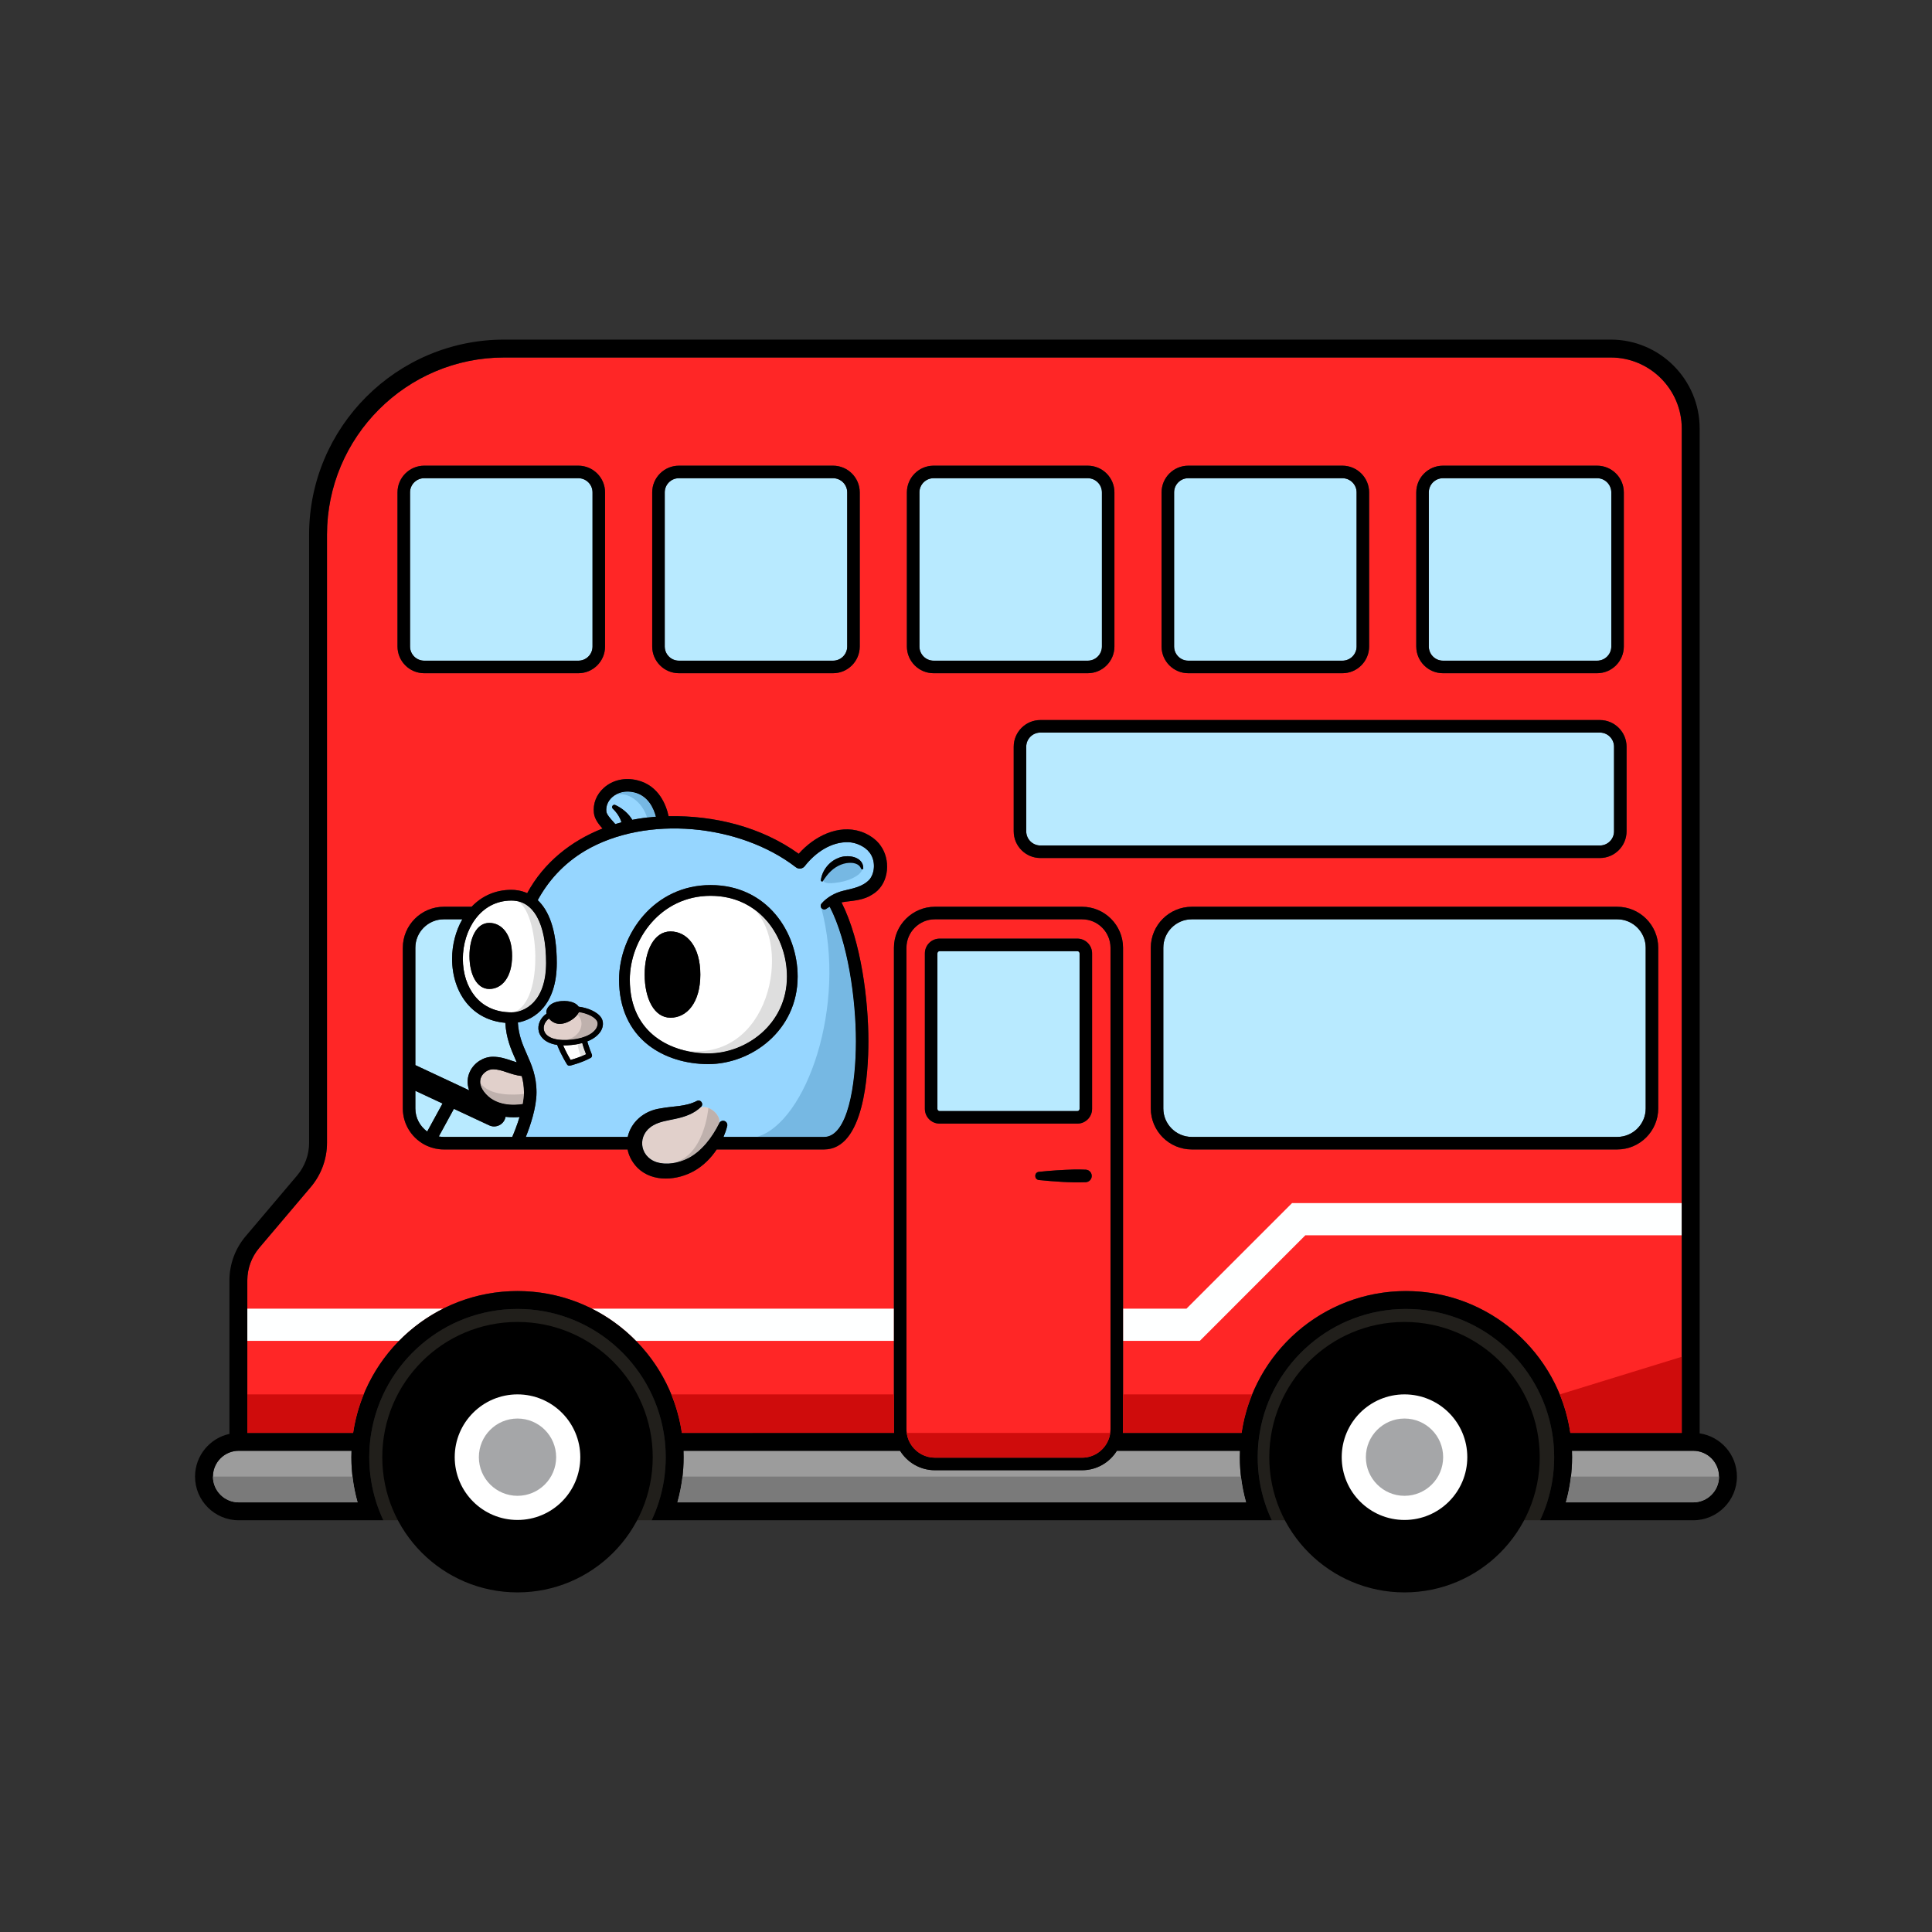 <?xml version="1.0" encoding="utf-8"?>
<!-- Generator: Adobe Illustrator 27.0.0, SVG Export Plug-In . SVG Version: 6.00 Build 0)  -->
<svg version="1.0" id="Layer_1" xmlns="http://www.w3.org/2000/svg" xmlns:xlink="http://www.w3.org/1999/xlink" x="0px" y="0px"
	 viewBox="0 0 1080 1080" enable-background="new 0 0 1080 1080" xml:space="preserve">
<rect x="0" y="0" width="1080" height="1080" fill="#333333" stroke="none"/>
<g>
	<path fill="#211F1B" d="M868.8,814.58c0,8.81-1.38,17.29-3.94,25.26c-1.1,3.44-2.42,6.78-3.95,10H710.97
		c-1.53-3.22-2.85-6.56-3.95-10c-2.56-7.97-3.94-16.45-3.94-25.26c0-1.2,0.03-2.39,0.08-3.58c0.14-3.39,0.49-6.73,1.04-10
		c6.49-39.26,40.68-69.29,81.75-69.29c41.07,0,75.25,30.03,81.74,69.29c0.55,3.27,0.9,6.61,1.04,10
		C868.77,812.19,868.8,813.38,868.8,814.58z"/>
	<path fill="#211F1B" d="M372.15,814.58c0,8.81-1.38,17.29-3.94,25.26c-1.1,3.44-2.42,6.78-3.95,10H214.31
		c-1.53-3.22-2.85-6.56-3.95-10c-2.56-7.97-3.94-16.45-3.94-25.26c0-1.2,0.03-2.39,0.08-3.58c0.14-3.39,0.49-6.73,1.04-10
		c6.49-39.26,40.68-69.29,81.75-69.29s75.25,30.03,81.74,69.29c0.55,3.27,0.9,6.61,1.04,10
		C372.12,812.19,372.15,813.38,372.15,814.58z"/>
	<circle cx="289.29" cy="814.57" r="75.59"/>
	<circle fill="#FFFFFF" cx="289.29" cy="814.57" r="35.1"/>
	<circle fill="#A5A6A8" cx="289.29" cy="814.57" r="21.6"/>
	<circle cx="785.13" cy="814.57" r="75.59"/>
	<circle fill="#FFFFFF" cx="785.13" cy="814.57" r="35.1"/>
	<circle fill="#A5A6A8" cx="785.13" cy="814.57" r="21.6"/>
	<path fill="#FF2626" d="M604.86,513.89h-82.23c-8.78,0-15.92,7.14-15.92,15.92v269.14c0,0.69,0.05,1.38,0.13,2.05
		c0.01,0.08,0.02,0.15,0.03,0.23c0.38,2.63,1.4,5.05,2.91,7.1c2.89,3.96,7.58,6.54,12.85,6.54h82.23c6.01,0,11.25-3.34,13.95-8.27
		c0.74-1.33,1.29-2.79,1.62-4.32c0.09-0.42,0.16-0.85,0.21-1.28c0.1-0.67,0.14-1.36,0.14-2.05V529.81
		C620.78,521.03,613.64,513.89,604.86,513.89z M517.01,532.93c0-4.54,3.69-8.23,8.23-8.23h77.01c4.54,0,8.23,3.69,8.23,8.23v86.95
		c0,4.54-3.69,8.23-8.23,8.23h-77.01c-4.54,0-8.23-3.69-8.23-8.23V532.93z M610.29,657.55c-0.1,1.8-1.55,3.2-3.31,3.31
		c-8.76,0.33-17.51-0.37-26.24-1.22c-2.71-0.33-2.7-4.25,0-4.57c6.56-0.69,13.11-1.11,19.68-1.3c2.19-0.02,4.37-0.03,6.56,0.09
		C608.91,653.96,610.4,655.61,610.29,657.55z"/>
	<path fill="#9C9C9C" d="M960.97,825.42c0,7.95-6.47,14.42-14.42,14.42h-71.23c1.32-4.67,2.28-9.48,2.85-14.42
		c0.42-3.56,0.64-7.18,0.64-10.84c0-1.2-0.02-2.39-0.07-3.58h67.81C954.5,811,960.97,817.47,960.97,825.42z"/>
	<path fill="#9C9C9C" d="M199.91,839.84h-66.46c-7.95,0-14.42-6.47-14.42-14.42S125.5,811,133.45,811h63.05
		c-0.06,1.19-0.08,2.38-0.08,3.58c0,3.66,0.22,7.28,0.64,10.84C197.63,830.36,198.59,835.17,199.91,839.84z"/>
	<path fill="#9C9C9C" d="M696.56,839.84h-317.9c1.32-4.67,2.28-9.48,2.86-14.42c0.42-3.56,0.63-7.18,0.63-10.84
		c0-1.2-0.02-2.39-0.07-3.58h121.06c4.04,6.52,11.27,10.87,19.49,10.87h82.23c8.22,0,15.45-4.35,19.49-10.87h68.8
		c-0.06,1.19-0.08,2.38-0.08,3.58c0,3.66,0.21,7.28,0.63,10.84C694.28,830.36,695.25,835.17,696.56,839.84z"/>
	<path fill="#FF2626" d="M900.42,199.84H281.84c-54.62,0-99.05,44.44-99.05,99.06v339.95c0,9.04-3.22,17.81-9.06,24.7l-28.8,34
		c-4.19,4.95-6.55,11.21-6.67,17.69c-0.01,0.18-0.01,0.37-0.01,0.55V801h59.16c1.1-7.5,3.11-14.71,5.9-21.52
		c3.4-8.3,7.98-16.01,13.51-22.91c1.96-2.45,4.04-4.79,6.23-7.02c3.96-4.04,8.3-7.71,12.94-10.98c2.73-1.93,5.57-3.7,8.51-5.33
		c1.06-0.58,2.13-1.15,3.21-1.69c12.51-6.3,26.64-9.84,41.58-9.84s29.07,3.54,41.58,9.84c1.08,0.54,2.15,1.11,3.21,1.69
		c2.94,1.63,5.78,3.4,8.51,5.33c4.64,3.27,8.97,6.94,12.93,10.98c2.2,2.23,4.28,4.57,6.24,7.02c5.53,6.9,10.1,14.61,13.5,22.91
		c2.79,6.81,4.79,14.02,5.9,21.52h118.65c-0.07-0.67-0.1-1.36-0.1-2.05V529.81c0-12.64,10.28-22.92,22.92-22.92h82.23
		c12.64,0,22.92,10.28,22.92,22.92v269.14c0,0.69-0.03,1.38-0.1,2.05h66.38c1.1-7.5,3.1-14.71,5.9-21.52
		c13.87-33.86,47.18-57.77,85.98-57.77c38.79,0,72.1,23.91,85.97,57.77c2.79,6.81,4.79,14.02,5.9,21.52h62.31V239.54
		C940.12,217.65,922.31,199.84,900.42,199.84z M364.59,275.24c0-8.23,6.69-14.92,14.92-14.92h86.17c8.23,0,14.92,6.69,14.92,14.92
		v86.17c0,8.23-6.69,14.92-14.92,14.92h-86.17c-8.23,0-14.92-6.69-14.92-14.92V275.24z M222.21,275.24c0-8.23,6.7-14.92,14.92-14.92
		h86.18c8.23,0,14.92,6.69,14.92,14.92v86.17c0,8.23-6.69,14.92-14.92,14.92h-86.18c-8.22,0-14.92-6.69-14.92-14.92V275.24z
		 M248.1,642.55c-3.27,0-6.37-0.69-9.19-1.93c-0.06-0.02-0.12-0.05-0.19-0.08c-7.97-3.59-13.54-11.61-13.54-20.91v-89.82
		c0-12.64,10.28-22.92,22.92-22.92h15.53c5.47-5.74,12.94-9.47,22.26-9.47c2.29,0,5.48,0.37,8.82,1.86
		c9.24-17.07,24.51-29.21,42.1-36.13c-2.1-2.36-4.41-5.23-4.81-8.66c-0.61-5.26,1.42-10.4,5.59-14.11
		c4.86-4.33,11.61-5.88,18.52-4.24c12.45,2.94,16.42,14.41,17.63,20.11c25.63-0.46,51.84,5.98,72.75,21.02
		c8.53-9.63,21.97-16.64,34.81-12.38c2.86,0.95,5.86,2.64,8.09,4.66l0.72,0.63l0.65,0.72c0.86,0.8,1.71,2.15,2.35,3.13
		c5,8.37,3.34,20.95-5.58,26.06c-4.42,2.95-10.09,3.39-14.97,3.98c-0.74,0.09-1.45,0.21-2.15,0.36
		c11.05,21.87,15.03,55.03,15.03,77.58c0,18.21-2.41,60.54-24.8,60.54h-60c-3.12,4.71-7.14,8.79-12.18,11.77
		c-9.6,5.62-23.44,6.83-31.94-1.36c-3.18-3.23-5.01-6.82-5.69-10.41H248.1z M926.96,529.81v89.82c0,12.64-10.28,22.92-22.92,22.92
		H666.22c-12.64,0-22.92-10.28-22.92-22.92v-89.82c0-12.64,10.28-22.92,22.92-22.92h237.82
		C916.67,506.89,926.96,517.17,926.96,529.81z M791.71,275.24c0-8.23,6.7-14.92,14.92-14.92h86.18c8.22,0,14.92,6.69,14.92,14.92
		v86.17c0,8.23-6.7,14.92-14.92,14.92h-86.18c-8.22,0-14.92-6.69-14.92-14.92V275.24z M649.33,275.24c0-8.23,6.69-14.92,14.92-14.92
		h86.17c8.23,0,14.93,6.69,14.93,14.92v86.17c0,8.23-6.7,14.92-14.93,14.92h-86.17c-8.23,0-14.92-6.69-14.92-14.92V275.24z
		 M521.88,376.33c-8.23,0-14.92-6.69-14.92-14.92v-86.17c0-8.23,6.69-14.92,14.92-14.92h86.17c8.23,0,14.92,6.69,14.92,14.92v86.17
		c0,8.23-6.69,14.92-14.92,14.92H521.88z M581.59,479.64c-8.23,0-14.92-6.7-14.92-14.93v-47.28c0-8.23,6.69-14.92,14.92-14.92
		h312.75c8.23,0,14.92,6.69,14.92,14.92v47.28c0,8.23-6.69,14.93-14.92,14.93H581.59z"/>
	<path fill="#B8EAFF" d="M919.96,529.81v89.82c0,8.78-7.14,15.92-15.92,15.92H666.22c-8.78,0-15.92-7.14-15.92-15.92v-89.82
		c0-8.78,7.14-15.92,15.92-15.92h237.82c5.87,0,11.01,3.19,13.77,7.94C919.17,524.17,919.96,526.9,919.96,529.81z"/>
	<path fill="#B8EAFF" d="M902.26,417.43v47.28c0,4.37-3.55,7.93-7.92,7.93H581.59c-4.37,0-7.92-3.56-7.92-7.93v-47.28
		c0-4.37,3.55-7.92,7.92-7.92h312.75C898.72,409.51,902.26,413.06,902.26,417.43z"/>
	<path fill="#B8EAFF" d="M331.23,275.24v86.17c0,4.37-3.55,7.92-7.92,7.92h-86.18c-1.03,0-2.02-0.2-2.93-0.56
		c-2.92-1.17-4.99-4.03-4.99-7.36v-86.17c0-4.37,3.56-7.92,7.92-7.92h86.18c2.2,0,4.18,0.9,5.62,2.34
		C330.35,271.09,331.23,273.06,331.23,275.24z"/>
	<path fill="#B8EAFF" d="M473.6,275.24v86.17c0,4.37-3.55,7.92-7.92,7.92h-86.17c-1.04,0-2.03-0.2-2.94-0.56
		c-2.92-1.18-4.98-4.03-4.98-7.36v-86.17c0-4.37,3.55-7.92,7.92-7.92h86.17c2.2,0,4.19,0.9,5.62,2.35
		C472.72,271.1,473.6,273.07,473.6,275.24z"/>
	<path fill="#B8EAFF" d="M615.98,275.24v86.17c0,4.37-3.55,7.92-7.92,7.92h-86.17c-1.03,0-2.02-0.2-2.93-0.56
		c-2.92-1.16-4.99-4.02-4.99-7.36v-86.17c0-4.37,3.55-7.92,7.92-7.92h86.17c2.2,0,4.19,0.9,5.62,2.35
		C615.09,271.1,615.98,273.07,615.98,275.24z"/>
	<path fill="#B8EAFF" d="M758.35,275.24v86.17c0,4.37-3.56,7.92-7.93,7.92h-86.17c-1.03,0-2.02-0.2-2.93-0.56
		c-2.92-1.17-4.99-4.03-4.99-7.36v-86.17c0-4.37,3.55-7.92,7.92-7.92h86.17c2.2,0,4.2,0.9,5.63,2.35
		C757.48,271.1,758.35,273.07,758.35,275.24z"/>
	<path fill="#B8EAFF" d="M900.73,275.24v86.17c0,4.37-3.56,7.92-7.92,7.92h-86.18c-1.03,0-2.01-0.2-2.92-0.56
		c-2.92-1.16-5-4.02-5-7.36v-86.17c0-4.37,3.56-7.92,7.92-7.92h86.18c2.2,0,4.19,0.9,5.62,2.35
		C899.84,271.1,900.73,273.07,900.73,275.24z"/>
	<path fill="#B8EAFF" d="M603.49,532.93v86.95c0,0.68-0.55,1.23-1.23,1.23h-77.01c-0.68,0-1.23-0.55-1.23-1.23v-86.95
		c0-0.68,0.55-1.23,1.23-1.23h77.01C602.93,531.7,603.49,532.25,603.49,532.93z"/>
	<path fill="#96D6FF" d="M366.64,456.56c-0.32,0.02-0.65,0.04-0.97,0.06c-1.32,0.1-2.64,0.23-3.95,0.38
		c-2.77,0.32-5.53,0.75-8.26,1.29c-2.2-3.65-5.67-6.51-9.48-8.28c-1.24-0.62-2.45,1.06-1.44,2.04c2.22,2.11,3.99,4.72,4.88,7.63
		c-1.16,0.31-2.32,0.63-3.47,0.98c-0.38-0.45-0.78-0.91-1.22-1.39c-1.51-1.68-3.59-3.98-3.77-5.59c-0.35-2.96,0.85-5.9,3.28-8.07
		c0.49-0.44,1.02-0.83,1.57-1.17c2.97-1.87,6.76-2.42,10.69-1.49C362.46,444.83,365.51,452.12,366.64,456.56z"/>
	<path fill="#FFFFFF" d="M288.87,503.69L288.87,503.69c-0.96-0.18-1.95-0.27-2.98-0.27c-17.64,0-27.16,16.78-27.16,32.56
		c0,8.09,2.38,15.49,6.7,20.83c4.8,5.96,11.88,9.1,20.46,9.1c0.45,0,0.92-0.02,1.4-0.07c7.26-0.72,17.95-7.1,17.95-27.54
		C305.24,517.99,299.32,505.62,288.87,503.69z M273.5,552.84c-7.05,0-11.06-8.27-11.06-18.47c0-10.19,4.01-18.46,11.06-18.46
		c7.05,0,12.76,6.49,12.76,18.46C286.26,546.35,280.55,552.84,273.5,552.84z"/>
	<path fill="#E1D0CB" d="M292.91,610.63c0,0.3-0.01,0.6-0.02,0.91c-0.06,1.8-0.3,3.7-0.65,5.62c-4.55,0.73-15.6,1.45-21.78-7.03
		c-1.24-1.71-1.93-3.38-2.03-4.98c-0.08-1.15,0.14-2.27,0.67-3.31c1.2-2.37,3.9-4.1,6.41-4.1c2.86,0,5.21,0.8,7.93,1.72
		c2.39,0.81,5.04,1.69,8.23,2.06C292.42,604.24,292.91,607.19,292.91,610.63z"/>
	<path fill="#96D6FF" d="M485.42,475.79l-0.4-0.47c-0.29-0.22-1.13-0.98-1.42-1.22c-2.69-1.9-5.81-3.1-9.11-3.3
		c-9.8-0.4-18.75,5.84-24.64,13.39c-1.2,1.55-3.46,1.82-4.99,0.58c-31.27-24.12-83.46-29.4-117.81-9.17
		c-5.87,3.5-11.25,7.81-15.88,12.81c-4.13,4.45-7.66,9.44-10.58,14.79c5.75,5.41,10.65,15.71,10.65,35.1
		c0,23.39-12.38,31.66-21.76,33.29c0.45,7.28,2.68,12.37,5.04,17.72c2.65,6.01,5.39,12.22,5.39,21.32c0,8.59-3.56,18.91-5.97,24.92
		h56.97c1.69-7.9,8.67-14.62,18.42-15.96c7-1.34,13.92-0.86,20.27-4.18c1.15-0.56,2.25,0.03,2.71,0.95
		c0.36,0.71,0.32,1.62-0.37,2.32c-3.7,3.81-9.15,5.67-14.13,6.72c-4.37,0.99-8.96,1.51-12.63,3.68c-9.01,5.02-8.04,17.22,1.76,20.54
		c5.82,1.8,12.36,0.54,17.71-2.15c7.48-3.86,13.36-11.46,17.34-19.47c0.5-1.2,1.88-1.79,3.07-1.31c0.07,0.02,0.13,0.05,0.19,0.08
		c1.01,0.5,1.51,1.63,1.26,2.68c-0.53,2.17-1.23,4.13-2.08,6.1h56.21c13.14,0,17.8-28.84,17.8-53.54c0-23.72-4.54-55.64-14.63-75.13
		c-0.66,0.37-1.31,0.76-1.95,1.21c-0.94,0.59-2.18,0.32-2.78-0.61c-0.5-0.79-0.39-1.8,0.22-2.45c3.03-3.47,7.54-5.97,11.98-7.05
		c5.55-1.36,11.01-2.2,14.9-6.46C489.54,487.13,489.34,479.85,485.42,475.79z M336,576.13c-0.81,1.44-2.88,4.12-7.7,6.03
		c0.8,3.05,2.53,7.27,2.55,7.31c0.29,0.71,0,1.53-0.67,1.9c-5.32,2.86-11.32,4.28-11.57,4.34c-0.11,0.02-0.23,0.03-0.34,0.03
		c-0.5,0-0.98-0.25-1.26-0.68c-0.13-0.21-3.17-4.94-5.56-10.95c-7.97-1.16-9.84-5.82-10.25-7.45c-0.94-3.68,0.84-7.67,4.29-10.02
		c-0.07-0.31-0.11-0.62-0.11-0.92c0.01-1.75,1.78-5.56,8.31-6.09c5.35-0.44,8.58,1.24,9.78,3.11c4.99,0.6,10.81,2.94,12.8,6.48
		C337.39,571.22,337.29,573.81,336,576.13z M395.98,594.84c-12.79,0-24.66-3.75-33.44-10.55c-10.78-8.36-16.47-21.02-16.47-36.62
		c0-25.45,19.56-52.91,51.16-52.91c31.6,0,48.66,26.36,48.66,51.16C445.89,576.14,419.98,594.84,395.98,594.84z M481.3,485.52
		c-0.84-2.12-2.82-2.89-4.89-3.15c-4.36-0.38-8.67,1.55-11.88,4.54c-1.67,1.55-3.07,3.44-4.45,5.53c-0.35,0.6-1.33,0.23-1.21-0.44
		c0.73-5.39,4.58-10.39,9.77-12.37c4.85-2.19,13.96-0.99,13.94,5.75C482.53,486.09,481.5,486.2,481.3,485.52z"/>
	<path fill="#FFFFFF" d="M421.19,508.01c-6.42-4.5-14.43-7.25-23.96-7.25c-27.9,0-45.16,24.35-45.16,46.91
		c0,23.73,14.43,35.51,30.41,39.53c4.47,1.12,9.07,1.64,13.5,1.64c21.12,0,43.91-16.41,43.91-42.92
		C439.89,531.55,433.45,516.6,421.19,508.01z M374.82,568.91c-9.21,0-14.45-10.79-14.45-24.11s5.24-24.12,14.45-24.12
		c9.2,0,16.67,8.48,16.67,24.12S384.02,568.91,374.82,568.91z"/>
	<path fill="#B8EAFF" d="M290.44,624.43c-1.41,4.66-3.08,8.79-4.09,11.12H248.1c-0.96,0-1.9-0.1-2.81-0.26l8.44-15.44l19.73,9.22
		c0.89,0.42,1.83,0.62,2.75,0.62c2.44,0,4.79-1.39,5.89-3.75c0.25-0.54,0.41-1.09,0.51-1.64c1.56,0.19,3.07,0.28,4.47,0.28
		C288.28,624.58,289.41,624.52,290.44,624.43z"/>
	<path fill="#B8EAFF" d="M247.38,616.87l-8.57,15.67c-4.01-2.9-6.63-7.6-6.63-12.91v-9.87L247.38,616.87z"/>
	<path fill="#B8EAFF" d="M288.86,593.84c-1.07-0.3-2.11-0.65-3.18-1.01c-3.03-1.03-6.16-2.09-10.17-2.09
		c-5.16,0-10.24,3.19-12.65,7.93c-1.71,3.36-1.89,7.13-0.6,10.82l-30.08-14.08v-65.6c0-8.78,7.14-15.92,15.92-15.92h10.35
		c-3.77,6.6-5.72,14.44-5.72,22.09c0,9.46,2.85,18.2,8.03,24.61c5.32,6.58,12.78,10.4,21.72,11.17c0.5,8.7,3.21,14.87,5.64,20.37
		C288.37,592.7,288.62,593.27,288.86,593.84z"/>
	<path fill="#FFFFFF" d="M327.57,589.33c-0.96,0.46-1.93,0.88-2.86,1.25c-2.37,0.96-4.52,1.6-5.74,1.93
		c-0.87-1.45-2.61-4.5-4.17-8.15c0.19,0.01,0.36,0.02,0.55,0.02c0.48,0,0.97-0.01,1.49-0.03c2.24-0.1,4.22-0.33,5.98-0.65
		c0.94-0.17,1.82-0.37,2.64-0.59C326.04,585.28,326.98,587.83,327.57,589.33z"/>
	<path fill="#E1D0CB" d="M333.38,574.67c-2.14,3.83-8.37,6.33-16.67,6.68c-0.66,0.03-1.29,0.04-1.91,0.02h-0.01
		c-5.9-0.11-9.84-2.1-10.69-5.44c-0.59-2.35,0.55-4.92,2.76-6.58c1.36,1.68,3.53,3.01,6.02,3.01c3.84,0,7.92-2.6,9.9-5.17
		c0.37-0.47,0.66-0.95,0.87-1.41c4.5,0.65,8.77,2.7,10,4.91C334.27,571.79,334.17,573.24,333.38,574.67z"/>
	<path fill="#E1D0CB" d="M401.91,628.15c-3.98,7.96-9.83,15.48-17.26,19.32c-3.01,1.51-6.39,2.57-9.81,2.89h-0.01
		c-2.66,0.25-5.34,0.05-7.89-0.74c-9.8-3.32-10.77-15.52-1.76-20.54c3.67-2.17,8.26-2.69,12.63-3.68c4.76-1,9.93-2.77,13.61-6.24
		c1.36-0.59,2.98-0.45,4.56,0.16C399.67,620.75,403.05,624.78,401.91,628.15z"/>
	<g>
		<g>
			<g>
				<path fill="#FEFFFF" d="M138.26,731.55h109.45c-1.08,0.54-2.15,1.11-3.21,1.69c-2.94,1.63-5.78,3.4-8.51,5.33
					c-4.64,3.27-8.98,6.94-12.94,10.98h-84.8V732.1C138.25,731.92,138.25,731.73,138.26,731.55z"/>
				<path fill="#FEFFFF" d="M499.71,731.55v18H355.52c-3.96-4.04-8.29-7.71-12.93-10.98c-2.73-1.93-5.57-3.7-8.51-5.33
					c-1.06-0.58-2.13-1.15-3.21-1.69H499.71z"/>
				<polygon fill="#FEFFFF" points="940.12,672.55 940.12,690.55 729.68,690.55 670.7,749.55 627.78,749.55 627.78,731.55 
					663.24,731.55 722.24,672.55 				"/>
			</g>
		</g>
	</g>
	<path fill="#76B8E3" d="M472.33,480.91c8.56-0.89,9.49,2.04,9.59,4.77s-5.5,6.32-12.79,7.52c-7.3,1.2-8.99,0.2-9.19-1.7
		C459.73,489.61,463.63,481.81,472.33,480.91z"/>
	<path fill="#76B8E3" d="M478.44,582.01c0,24.7-4.66,53.54-17.8,53.54h-37.58c27.69-7.85,50.67-73.86,36.02-128.07
		c0.6,0.93,1.84,1.2,2.78,0.61c0.64-0.45,1.29-0.84,1.95-1.21C473.9,526.37,478.44,558.29,478.44,582.01z"/>
	<path fill="#76B8E3" d="M366.64,456.56c-0.32,0.02-0.65,0.04-0.97,0.06c-1.32,0.1-2.64,0.23-3.95,0.38
		c-2.69-8.78-10.8-14.83-17.91-12.56c2.97-1.87,6.76-2.42,10.69-1.49C362.46,444.83,365.51,452.12,366.64,456.56z"/>
	<path fill="#DEDEDE" d="M439.89,545.92c0,26.51-22.79,42.92-43.91,42.92c-4.43,0-9.03-0.52-13.5-1.64
		c47.92,6.93,60.58-58.78,38.71-79.19C433.45,516.6,439.89,531.55,439.89,545.92z"/>
	<path fill="#DEDEDE" d="M305.24,538.3c0,20.44-10.69,26.82-17.95,27.54c17.41-6.44,13.93-57.39,1.58-62.15
		C299.32,505.62,305.24,517.99,305.24,538.3z"/>
	<path fill="#BFB1AD" d="M333.38,574.67c-2.14,3.83-8.37,6.33-16.67,6.68c-0.66,0.03-1.29,0.04-1.91,0.02
		c9.06-0.27,13.18-9.53,7.98-14.18c0.37-0.47,0.66-0.95,0.87-1.41c4.5,0.65,8.77,2.7,10,4.91
		C334.27,571.79,334.17,573.24,333.38,574.67z"/>
	<path fill="#E0E0E0" d="M327.57,589.33c-0.96,0.46-1.93,0.88-2.86,1.25c-0.47-1.29-1.43-4.12-1.89-6.88
		c0.94-0.17,1.82-0.37,2.64-0.59C326.04,585.28,326.98,587.83,327.57,589.33z"/>
	<path fill="#BFB1AD" d="M401.91,628.15c-3.98,7.96-9.83,15.48-17.26,19.32c-3.01,1.51-6.39,2.57-9.81,2.89
		c19-2.96,21.14-31.04,21.14-31.04C399.67,620.75,403.05,624.78,401.91,628.15z"/>
	<path fill="#BFB1AD" d="M292.89,611.54c-0.06,1.8-0.3,3.7-0.65,5.62c-4.55,0.73-15.6,1.45-21.78-7.03
		c-1.24-1.71-1.93-3.38-2.03-4.98C273.31,612.88,287.51,612.13,292.89,611.54z"/>
	<g>
		<path d="M950.12,801.26V239.54c0-27.4-22.3-49.7-49.7-49.7H281.84c-60.13,0-109.05,48.93-109.05,109.06v339.95
			c0,6.67-2.38,13.15-6.69,18.24l-28.8,34c-5.84,6.89-9.05,15.67-9.05,24.7v85.77c-10.98,2.39-19.22,12.18-19.22,23.86
			c0,13.47,10.95,24.42,24.42,24.42h80.86c-1.53-3.22-2.85-6.56-3.95-10c-2.56-7.97-3.94-16.45-3.94-25.26
			c0-1.2,0.03-2.39,0.08-3.58c0.14-3.39,0.49-6.73,1.04-10c6.49-39.26,40.68-69.29,81.75-69.29s75.25,30.03,81.74,69.29
			c0.55,3.27,0.9,6.61,1.04,10c0.05,1.19,0.08,2.38,0.08,3.58c0,8.81-1.38,17.29-3.94,25.26c-1.1,3.44-2.42,6.78-3.95,10h346.7
			c-1.53-3.22-2.85-6.56-3.95-10c-2.56-7.97-3.94-16.45-3.94-25.26c0-1.2,0.03-2.39,0.08-3.58c0.14-3.39,0.49-6.73,1.04-10
			c6.49-39.26,40.68-69.29,81.75-69.29c41.07,0,75.25,30.03,81.74,69.29c0.55,3.27,0.9,6.61,1.04,10c0.05,1.19,0.08,2.38,0.08,3.58
			c0,8.81-1.38,17.29-3.94,25.26c-1.1,3.44-2.42,6.78-3.95,10h85.63c13.46,0,24.42-10.95,24.42-24.42
			C970.97,813.17,961.89,803,950.12,801.26z M133.45,839.84c-7.95,0-14.42-6.47-14.42-14.42S125.5,811,133.45,811h63.05
			c-0.06,1.19-0.08,2.38-0.08,3.58c0,8.75,1.22,17.23,3.49,25.26H133.45z M378.66,839.84c2.27-8.03,3.49-16.51,3.49-25.26
			c0-1.2-0.02-2.39-0.07-3.58h121.06c4.04,6.52,11.27,10.87,19.49,10.87h82.23c8.22,0,15.45-4.35,19.49-10.87h68.8
			c-0.06,1.19-0.08,2.38-0.08,3.58c0,8.75,1.22,17.23,3.49,25.26H378.66z M620.78,798.95c0,1.14-0.12,2.26-0.35,3.33
			c-0.33,1.53-0.88,2.99-1.62,4.32c-2.7,4.93-7.94,8.27-13.95,8.27h-82.23c-5.27,0-9.96-2.58-12.85-6.54
			c-1.51-2.05-2.53-4.47-2.91-7.1c-0.1-0.74-0.16-1.51-0.16-2.28V529.81c0-8.78,7.14-15.92,15.92-15.92h82.23
			c8.78,0,15.92,7.14,15.92,15.92V798.95z M785.95,721.71c-46.6,0-85.29,34.5-91.88,79.29h-66.38c0.07-0.67,0.1-1.36,0.1-2.05
			V529.81c0-12.64-10.28-22.92-22.92-22.92h-82.23c-12.64,0-22.92,10.28-22.92,22.92v269.14c0,0.69,0.03,1.38,0.1,2.05H381.16
			c-6.59-44.79-45.28-79.29-91.87-79.29c-46.6,0-85.29,34.5-91.88,79.29h-59.16v-85.21c0-6.67,2.37-13.15,6.68-18.24l28.8-34
			c5.84-6.89,9.06-15.66,9.06-24.7V298.9c0-54.62,44.43-99.06,99.05-99.06h618.58c21.89,0,39.7,17.81,39.7,39.7V801h-62.31
			C871.23,756.21,832.53,721.71,785.95,721.71z M946.54,839.84h-71.23c2.27-8.03,3.49-16.51,3.49-25.26c0-1.2-0.02-2.39-0.07-3.58
			h67.81c7.95,0,14.42,6.47,14.42,14.42S954.5,839.84,946.54,839.84z"/>
		<path d="M904.03,506.89H666.22c-12.64,0-22.92,10.28-22.92,22.92v89.82c0,12.64,10.28,22.92,22.92,22.92h237.82
			c12.64,0,22.92-10.28,22.92-22.92v-89.82C926.96,517.17,916.67,506.89,904.03,506.89z M919.96,619.63
			c0,8.78-7.14,15.92-15.92,15.92H666.22c-8.78,0-15.92-7.14-15.92-15.92v-89.82c0-8.78,7.14-15.92,15.92-15.92h237.82
			c8.78,0,15.92,7.14,15.92,15.92V619.63z"/>
		<path d="M894.34,402.51H581.59c-8.23,0-14.92,6.69-14.92,14.92v47.28c0,8.23,6.69,14.93,14.92,14.93h312.75
			c8.23,0,14.92-6.7,14.92-14.93v-47.28C909.26,409.2,902.57,402.51,894.34,402.51z M902.26,464.71c0,4.37-3.55,7.93-7.92,7.93
			H581.59c-4.37,0-7.92-3.56-7.92-7.93v-47.28c0-4.37,3.55-7.92,7.92-7.92h312.75c4.37,0,7.92,3.55,7.92,7.92V464.71z"/>
		<path d="M323.31,260.32h-86.18c-8.22,0-14.92,6.69-14.92,14.92v86.17c0,8.23,6.7,14.92,14.92,14.92h86.18
			c8.23,0,14.92-6.69,14.92-14.92v-86.17C338.23,267.01,331.54,260.32,323.31,260.32z M331.23,361.41c0,4.37-3.55,7.92-7.92,7.92
			h-86.18c-4.36,0-7.92-3.55-7.92-7.92v-86.17c0-4.37,3.56-7.92,7.92-7.92h86.18c4.37,0,7.92,3.55,7.92,7.92V361.41z"/>
		<path d="M465.68,260.32h-86.17c-8.23,0-14.92,6.69-14.92,14.92v86.17c0,8.23,6.69,14.92,14.92,14.92h86.17
			c8.23,0,14.92-6.69,14.92-14.92v-86.17C480.6,267.01,473.91,260.32,465.68,260.32z M473.6,361.41c0,4.37-3.55,7.92-7.92,7.92
			h-86.17c-4.37,0-7.92-3.55-7.92-7.92v-86.17c0-4.37,3.55-7.92,7.92-7.92h86.17c4.37,0,7.92,3.55,7.92,7.92V361.41z"/>
		<path d="M608.05,260.32h-86.17c-8.23,0-14.92,6.69-14.92,14.92v86.17c0,8.23,6.69,14.92,14.92,14.92h86.17
			c8.23,0,14.92-6.69,14.92-14.92v-86.17C622.98,267.01,616.28,260.32,608.05,260.32z M615.98,361.41c0,4.37-3.55,7.92-7.92,7.92
			h-86.17c-4.37,0-7.92-3.55-7.92-7.92v-86.17c0-4.37,3.55-7.92,7.92-7.92h86.17c4.37,0,7.92,3.55,7.92,7.92V361.41z"/>
		<path d="M750.42,260.32h-86.17c-8.23,0-14.92,6.69-14.92,14.92v86.17c0,8.23,6.69,14.92,14.92,14.92h86.17
			c8.23,0,14.93-6.69,14.93-14.92v-86.17C765.35,267.01,758.65,260.32,750.42,260.32z M758.35,361.41c0,4.37-3.56,7.92-7.93,7.92
			h-86.17c-4.37,0-7.92-3.55-7.92-7.92v-86.17c0-4.37,3.55-7.92,7.92-7.92h86.17c4.37,0,7.93,3.55,7.93,7.92V361.41z"/>
		<path d="M892.8,260.32h-86.18c-8.22,0-14.92,6.69-14.92,14.92v86.17c0,8.23,6.7,14.92,14.92,14.92h86.18
			c8.22,0,14.92-6.69,14.92-14.92v-86.17C907.73,267.01,901.02,260.32,892.8,260.32z M900.73,361.41c0,4.37-3.56,7.92-7.92,7.92
			h-86.18c-4.36,0-7.92-3.55-7.92-7.92v-86.17c0-4.37,3.56-7.92,7.92-7.92h86.18c4.36,0,7.92,3.55,7.92,7.92V361.41z"/>
		<path d="M602.25,524.7h-77.01c-4.54,0-8.23,3.69-8.23,8.23v86.95c0,4.54,3.69,8.23,8.23,8.23h77.01c4.54,0,8.23-3.69,8.23-8.23
			v-86.95C610.49,528.39,606.79,524.7,602.25,524.7z M603.49,619.88c0,0.68-0.55,1.23-1.23,1.23h-77.01c-0.68,0-1.23-0.55-1.23-1.23
			v-86.95c0-0.68,0.55-1.23,1.23-1.23h77.01c0.68,0,1.23,0.55,1.23,1.23V619.88z"/>
		<path d="M397.23,494.76c-31.6,0-51.16,27.46-51.16,52.91c0,15.6,5.69,28.26,16.47,36.62c8.78,6.8,20.65,10.55,33.44,10.55
			c24,0,49.91-18.7,49.91-48.92C445.89,521.12,428.83,494.76,397.23,494.76z M395.98,588.84c-20.26,0-43.91-10.79-43.91-41.17
			c0-22.56,17.26-46.91,45.16-46.91c27.71,0,42.66,23.27,42.66,45.16C439.89,572.43,417.1,588.84,395.98,588.84z"/>
		<path d="M493.11,474.03c-0.64-0.98-1.49-2.33-2.35-3.13l-0.65-0.72l-0.72-0.63c-2.23-2.02-5.23-3.71-8.09-4.66
			c-12.84-4.26-26.28,2.75-34.81,12.38c-20.91-15.04-47.12-21.48-72.75-21.02c-1.21-5.7-5.18-17.17-17.63-20.11
			c-6.91-1.64-13.66-0.09-18.52,4.24c-4.17,3.71-6.2,8.85-5.59,14.11c0.4,3.43,2.71,6.3,4.81,8.66
			c-17.59,6.92-32.86,19.06-42.1,36.13c-3.34-1.49-6.53-1.86-8.82-1.86c-9.32,0-16.79,3.73-22.26,9.47H248.1
			c-12.64,0-22.92,10.28-22.92,22.92v89.82c0,9.3,5.57,17.32,13.54,20.91c0.07,0.03,0.13,0.06,0.19,0.08
			c2.82,1.24,5.92,1.93,9.19,1.93h102.73c0.68,3.59,2.51,7.18,5.69,10.41c8.5,8.19,22.34,6.98,31.94,1.36
			c5.04-2.98,9.06-7.06,12.18-11.77h60c22.39,0,24.8-42.33,24.8-60.54c0-22.55-3.98-55.71-15.03-77.58c0.7-0.15,1.41-0.27,2.15-0.36
			c4.88-0.59,10.55-1.03,14.97-3.98C496.45,494.98,498.11,482.4,493.11,474.03z M342.24,445.61c3.14-2.79,7.6-3.76,12.26-2.66
			c7.96,1.88,11.01,9.17,12.14,13.61c-0.32,0.02-0.65,0.04-0.97,0.06c-4.1,0.31-8.18,0.87-12.21,1.67c-2.2-3.65-5.67-6.51-9.48-8.28
			c-1.24-0.62-2.45,1.06-1.44,2.04c2.22,2.11,3.99,4.72,4.88,7.63c-1.16,0.31-2.32,0.63-3.47,0.98c-0.38-0.45-0.78-0.91-1.22-1.39
			c-1.51-1.68-3.59-3.98-3.77-5.59C338.61,450.72,339.81,447.78,342.24,445.61z M285.89,503.42c12.3,0,19.35,12.71,19.35,34.88
			c0,21.8-12.16,27.61-19.35,27.61c-8.58,0-15.66-3.14-20.46-9.1c-4.32-5.34-6.7-12.74-6.7-20.83
			C258.73,520.2,268.25,503.42,285.89,503.42z M232.18,529.81c0-8.78,7.14-15.92,15.92-15.92h10.35c-3.77,6.6-5.72,14.44-5.72,22.09
			c0,9.46,2.85,18.2,8.03,24.61c5.32,6.58,12.78,10.4,21.72,11.17c0.5,8.7,3.21,14.87,5.64,20.37c0.25,0.57,0.5,1.14,0.74,1.71
			c-1.07-0.3-2.11-0.65-3.18-1.01c-3.03-1.03-6.16-2.09-10.17-2.09c-5.16,0-10.24,3.19-12.65,7.93c-1.71,3.36-1.89,7.13-0.6,10.82
			l-30.08-14.08V529.81z M238.81,632.54c-4.01-2.9-6.63-7.6-6.63-12.91v-9.87l15.2,7.11L238.81,632.54z M286.35,635.55H248.1
			c-0.96,0-1.9-0.1-2.81-0.26l8.44-15.44l19.73,9.22c0.89,0.42,1.83,0.62,2.75,0.62c2.44,0,4.79-1.39,5.89-3.75
			c0.25-0.54,0.41-1.09,0.51-1.64c1.56,0.19,3.07,0.28,4.47,0.28c1.2,0,2.33-0.06,3.36-0.15
			C289.03,629.09,287.36,633.22,286.35,635.55z M292.24,617.16c-4.55,0.73-15.6,1.45-21.78-7.03c-2.15-2.95-2.62-5.81-1.36-8.29
			c1.2-2.37,3.9-4.1,6.41-4.1c2.86,0,5.21,0.8,7.93,1.72c2.39,0.81,5.04,1.69,8.23,2.06c0.75,2.72,1.24,5.67,1.24,9.11
			C292.91,612.7,292.65,614.91,292.24,617.16z M486.18,491.52c-3.89,4.26-9.35,5.1-14.9,6.46c-4.44,1.08-8.95,3.58-11.98,7.05
			c-0.61,0.65-0.72,1.66-0.22,2.45c0.6,0.93,1.84,1.2,2.78,0.61c0.64-0.45,1.29-0.84,1.95-1.21c10.09,19.49,14.63,51.41,14.63,75.13
			c0,24.7-4.66,53.54-17.8,53.54h-56.21c0.85-1.97,1.55-3.93,2.08-6.1c0.25-1.05-0.25-2.18-1.26-2.68
			c-1.23-0.62-2.73-0.03-3.26,1.23c-3.98,8.01-9.86,15.61-17.34,19.47c-5.35,2.69-11.89,3.95-17.71,2.15
			c-9.8-3.32-10.77-15.52-1.76-20.54c3.67-2.17,8.26-2.69,12.63-3.68c4.98-1.05,10.43-2.91,14.13-6.72c1.59-1.61-0.3-4.27-2.34-3.27
			c-6.35,3.32-13.27,2.84-20.27,4.18c-9.75,1.34-16.73,8.06-18.42,15.96h-56.97c2.41-6.01,5.97-16.33,5.97-24.92
			c0-9.1-2.74-15.31-5.39-21.32c-2.36-5.35-4.59-10.44-5.04-17.72c9.38-1.63,21.76-9.9,21.76-33.29c0-19.39-4.9-29.69-10.65-35.1
			c2.92-5.35,6.45-10.34,10.58-14.79c4.63-5,10.01-9.31,15.88-12.81c34.35-20.23,86.54-14.95,117.81,9.17
			c1.53,1.24,3.79,0.97,4.99-0.58c5.89-7.55,14.84-13.79,24.64-13.39c3.3,0.2,6.42,1.4,9.11,3.3c0.29,0.24,1.13,1,1.42,1.22
			l0.4,0.47C489.34,479.85,489.54,487.13,486.18,491.52z"/>
		<path d="M482.58,485.38c-0.05,0.71-1.08,0.82-1.28,0.14c-0.84-2.12-2.82-2.89-4.89-3.15c-4.36-0.38-8.67,1.55-11.88,4.54
			c-1.67,1.55-3.07,3.44-4.45,5.53c-0.35,0.6-1.33,0.23-1.21-0.44c0.73-5.39,4.58-10.39,9.77-12.37
			C473.49,477.44,482.6,478.64,482.58,485.38z"/>
		<path d="M336.27,569.22c-1.99-3.54-7.81-5.88-12.8-6.48c-1.2-1.87-4.43-3.55-9.78-3.11c-6.53,0.53-8.3,4.34-8.31,6.09
			c0,0.3,0.04,0.61,0.11,0.92c-3.45,2.35-5.23,6.34-4.29,10.02c0.41,1.63,2.28,6.29,10.25,7.45c2.39,6.01,5.43,10.74,5.56,10.95
			c0.28,0.43,0.76,0.68,1.26,0.68c0.11,0,0.23-0.01,0.34-0.03c0.25-0.06,6.25-1.48,11.57-4.34c0.67-0.37,0.96-1.19,0.67-1.9
			c-0.02-0.04-1.75-4.26-2.55-7.31c4.82-1.91,6.89-4.59,7.7-6.03C337.29,573.81,337.39,571.22,336.27,569.22z M318.97,592.51
			c-0.87-1.45-2.61-4.5-4.17-8.15c0.19,0.01,0.36,0.02,0.55,0.02c0.48,0,0.97-0.01,1.49-0.03c3.43-0.15,6.26-0.61,8.62-1.24
			c0.58,2.17,1.52,4.72,2.11,6.22C324.19,590.98,320.67,592.05,318.97,592.51z M333.38,574.67c-2.14,3.83-8.37,6.33-16.67,6.68
			c-6.96,0.31-11.67-1.73-12.61-5.42c-0.59-2.35,0.55-4.92,2.76-6.58c1.36,1.68,3.53,3.01,6.02,3.01c4.55,0,9.44-3.65,10.77-6.58
			c4.5,0.65,8.77,2.7,10,4.91C334.27,571.79,334.17,573.24,333.38,574.67z"/>
		<path d="M391.49,544.8c0,15.64-7.47,24.11-16.67,24.11c-9.21,0-14.45-10.79-14.45-24.11s5.24-24.12,14.45-24.12
			C384.02,520.68,391.49,529.16,391.49,544.8z"/>
		<path d="M286.26,534.37c0,11.98-5.71,18.47-12.76,18.47c-7.05,0-11.06-8.27-11.06-18.47c0-10.19,4.01-18.46,11.06-18.46
			C280.55,515.91,286.26,522.4,286.26,534.37z"/>
		<path d="M610.29,657.55c-0.1,1.8-1.55,3.2-3.31,3.31c-8.76,0.33-17.51-0.37-26.24-1.22c-2.71-0.33-2.7-4.25,0-4.57
			c6.56-0.69,13.11-1.11,19.68-1.3c2.19-0.02,4.37-0.03,6.56,0.09C608.91,653.96,610.4,655.61,610.29,657.55z"/>
	</g>
	<path fill="#CF0C0C" d="M138.25,779.48h65.06c-2.79,6.81-4.8,14.02-5.9,21.52h-59.16V779.48z"/>
	<path fill="#CF0C0C" d="M499.71,798.95c0,0.69,0.03,1.38,0.1,2.05H381.16c-1.11-7.5-3.11-14.71-5.9-21.52h124.45V798.95z"/>
	<path fill="#CF0C0C" d="M506.84,801h113.8c-0.05,0.43-0.12,0.86-0.21,1.28c-0.33,1.53-0.88,2.99-1.62,4.32
		c-2.7,4.93-7.94,8.27-13.95,8.27h-82.23c-5.27,0-9.96-2.58-12.85-6.54c-1.51-2.05-2.53-4.47-2.91-7.1
		C506.86,801.15,506.85,801.08,506.84,801z"/>
	<path fill="#CF0C0C" d="M627.78,779.48h72.18c-2.8,6.81-4.8,14.02-5.9,21.52h-66.38c0.07-0.67,0.1-1.36,0.1-2.05V779.48z"/>
	<path fill="#CF0C0C" d="M940.12,758.45V801h-62.31c-1.11-7.5-3.11-14.71-5.9-21.52L940.12,758.45z"/>
	<path fill="#7A7A7A" d="M197.06,825.42c0.57,4.94,1.53,9.75,2.85,14.42h-66.46c-7.95,0-14.42-6.47-14.42-14.42H197.06z"/>
	<path fill="#7A7A7A" d="M693.71,825.42c0.58,4.94,1.54,9.75,2.86,14.42h-317.9c1.32-4.67,2.28-9.48,2.86-14.42H693.71z"/>
	<path fill="#7A7A7A" d="M960.97,825.42c0,7.95-6.47,14.42-14.42,14.42h-71.23c1.32-4.67,2.28-9.48,2.85-14.42H960.97z"/>
</g>
</svg>
